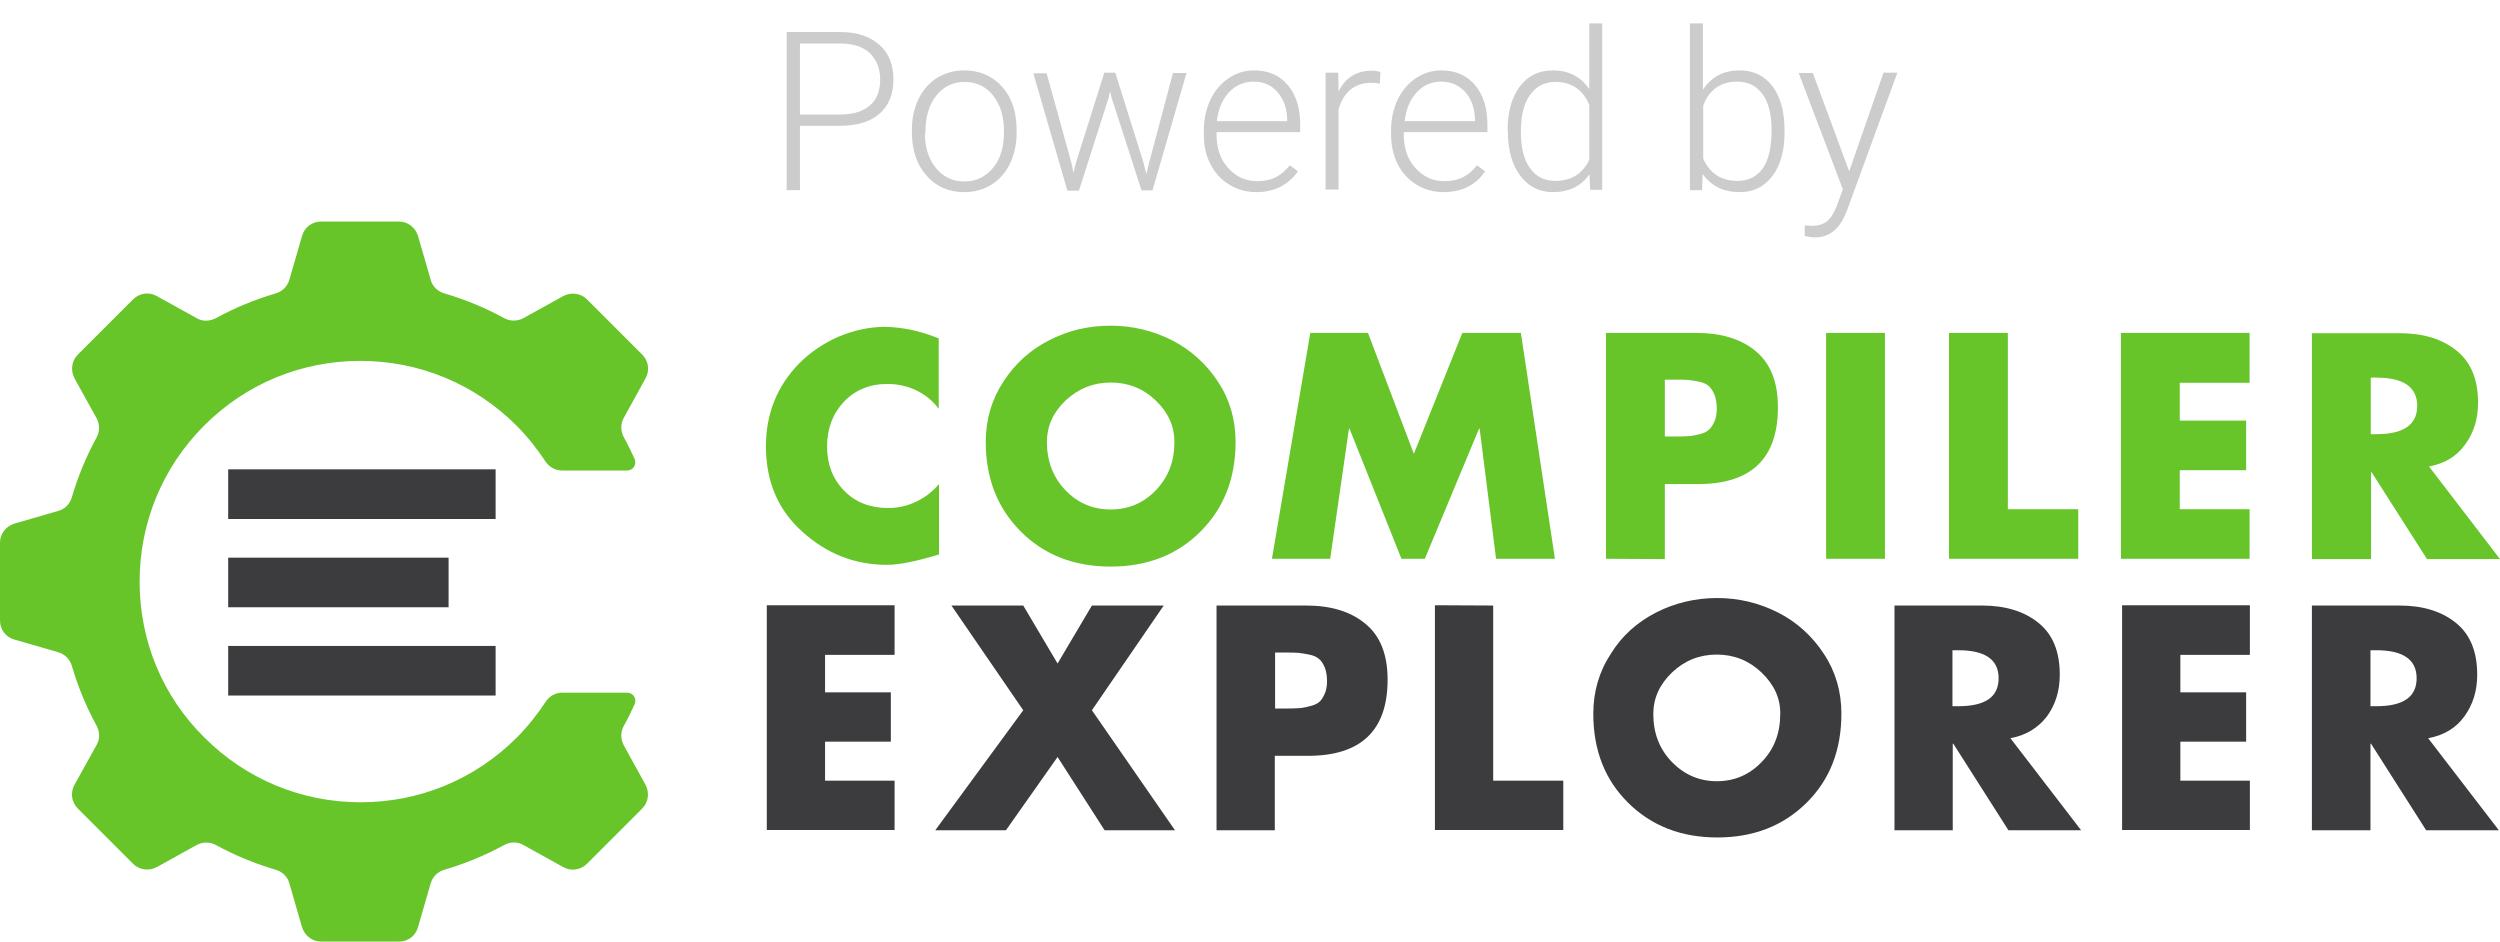 <?xml version="1.0" encoding="utf-8"?>
<!-- Generator: Adobe Illustrator 28.2.0, SVG Export Plug-In . SVG Version: 6.00 Build 0)  -->
<svg version="1.1" id="Layer_1" xmlns="http://www.w3.org/2000/svg" xmlns:xlink="http://www.w3.org/1999/xlink" x="0px" y="0px"
	 viewBox="0 0 866.6 326.4" style="enable-background:new 0 0 866.6 326.4;" xml:space="preserve">
<style type="text/css">
	.st0{fill:#67C52A;}
	.st1{fill:#3C3C3F;}
	.st2{opacity:0.2;}
</style>
<path class="st0" d="M325.4,117.3v24.4c-2.1-2.8-4.7-4.9-7.8-6.4c-3.2-1.5-6.5-2.2-10-2.2c-6.2,0-11.2,2.1-15.1,6.2
	c-3.9,4.2-5.8,9.3-5.8,15.5c0,6.2,2,11.3,5.9,15.3c3.9,4,9,6,15.3,6c3.3,0,6.5-0.7,9.7-2.2c3.1-1.5,5.7-3.5,7.9-6.1v24.4
	c-7.9,2.4-13.9,3.6-18,3.6c-11.1,0-20.9-3.8-29.4-11.5c-8.4-7.5-12.6-17.4-12.6-29.6c0-11.2,3.8-20.8,11.5-28.7
	c3.9-3.9,8.4-7,13.7-9.3c5.3-2.2,10.6-3.4,16.1-3.4C312.8,113.4,319,114.7,325.4,117.3L325.4,117.3z M363.8,117.9
	c6.6-3.4,13.6-5,21.2-5c7.5,0,14.6,1.7,21.2,5c6.6,3.4,11.9,8.2,16,14.4c4.1,6.2,6.1,13.2,6.1,20.9c0,12.7-4.1,23-12.2,31.1
	c-8.1,8.1-18.5,12.1-31.1,12.1c-12.6,0-23-4-31.1-12.1c-8.1-8.1-12.2-18.4-12.2-31.1c0-7.7,2-14.6,6.1-20.9
	C351.9,126,357.2,121.2,363.8,117.9z M400.6,138.8c-4.4-4.2-9.6-6.2-15.6-6.2s-11.2,2.1-15.6,6.2c-4.4,4.2-6.5,9-6.5,14.4
	c0,6.6,2.1,12.2,6.4,16.7s9.5,6.7,15.7,6.7s11.4-2.2,15.7-6.7c4.3-4.5,6.4-10,6.4-16.7C407.1,147.8,405,143,400.6,138.8z
	 M440.9,193.7l13.3-78.3h20l15.9,41.9l16.8-41.9h20.3l11.8,78.3h-20.4l-5.7-45.1h-0.2l-18.8,45.1h-8.1l-18-45.1h-0.2l-6.5,45.1
	H440.9z M556.7,193.7v-78.3h31.2c8.8,0,15.7,2.1,20.8,6.4s7.6,10.7,7.6,19.4c0,17.7-9.2,26.6-27.7,26.6h-11.5v26L556.7,193.7
	L556.7,193.7z M577.1,131.8v19.5h3.4c1.9,0,3.4,0,4.4-0.1c1,0,2.3-0.2,3.8-0.6c1.6-0.3,2.7-0.8,3.5-1.5c0.8-0.6,1.4-1.6,2-2.8
	c0.6-1.2,0.9-2.8,0.9-4.7s-0.3-3.5-0.8-4.8c-0.6-1.3-1.2-2.3-2-3c-0.8-0.7-1.9-1.2-3.4-1.5c-1.5-0.3-2.8-0.5-3.8-0.6
	c-1.1-0.1-2.6-0.1-4.6-0.1h-3.4L577.1,131.8z M653.4,115.4v78.3H633v-78.3H653.4z M696,115.4v61.1h24.4v17.2h-44.8v-78.3H696z
	 M779.8,132.7h-24.2v13.1h23V163h-23v13.5h24.2v17.2h-44.6v-78.3h44.6V132.7z M842,161.7l24.6,32.1h-25.3l-19.2-30.1h-0.2v30.1
	h-20.5v-78.3h30.4c8.2,0,14.7,2,19.7,6s7.5,10,7.5,18.1c0,5.6-1.5,10.5-4.5,14.5C851.6,158.2,847.4,160.7,842,161.7z M821.8,131
	v19.5h2c9.4,0,14.1-3.3,14.1-9.8s-4.7-9.8-14.1-9.8h-2V131z M216.2,258.3c-1.1-2.1-1.1-4.6,0-6.6c1.4-2.5,2.6-5,3.8-7.6
	c0.8-1.9-0.5-4-2.6-4h-22.5c-2.3,0-4.5,1.2-5.7,3.1c-2.9,4.4-6.3,8.7-10.1,12.5c-14.5,14.5-33.7,22.4-54.1,22.4
	c-20.5,0-39.7-8-54.1-22.4c-14.6-14.4-22.5-33.6-22.5-54.1s8-39.7,22.4-54.1c14.5-14.5,33.7-22.4,54.1-22.4c20.5,0,39.7,8,54.1,22.4
	c3.9,3.9,7.2,8.1,10.1,12.5c1.3,1.9,3.4,3.1,5.7,3.1h22.6c2.1,0,3.4-2.1,2.6-4c-1.2-2.6-2.4-5.1-3.8-7.6c-1.1-2.1-1.1-4.6,0-6.6
	l7.6-13.8c1.5-2.7,1-6-1.2-8.2l-19.1-19.1c-2.2-2.2-5.5-2.6-8.2-1.2l-13.9,7.7c-2.1,1.1-4.6,1.1-6.6,0c-6.6-3.6-13.6-6.5-20.8-8.6
	c-2.3-0.7-4.1-2.4-4.7-4.7l-4.4-15.2c-0.9-2.9-3.5-5-6.6-5h-27c-3.1,0-5.8,2-6.6,5L100.3,97c-0.7,2.3-2.4,4-4.7,4.7
	c-7.2,2.1-14.2,5-20.8,8.6c-2.1,1.1-4.6,1.2-6.6,0l-13.9-7.7c-2.7-1.5-6-1-8.2,1.2L27,122.9c-2.2,2.2-2.6,5.5-1.2,8.2l7.7,13.9
	c1.1,2.1,1.1,4.6,0,6.6c-3.6,6.6-6.5,13.6-8.6,20.8c-0.7,2.3-2.4,4.1-4.7,4.7L5,181.5c-2.9,0.9-5,3.5-5,6.6v27c0,3.1,2,5.8,5,6.6
	l15.2,4.4c2.3,0.7,4,2.4,4.7,4.7c2.1,7.2,5,14.2,8.6,20.8c1.1,2.1,1.2,4.6,0,6.6l-7.7,13.9c-1.5,2.7-1,6,1.2,8.2l19.1,19.1
	c2.2,2.2,5.5,2.6,8.2,1.2l13.9-7.7c2.1-1.1,4.6-1.1,6.6,0c6.6,3.6,13.6,6.5,20.8,8.6c2.3,0.7,4.1,2.4,4.7,4.7l4.4,15.2
	c0.9,2.9,3.5,5,6.6,5h27c3.1,0,5.8-2,6.6-5l4.4-15.2c0.7-2.3,2.4-4,4.7-4.7c7.2-2.1,14.2-5,20.8-8.6c2.1-1.1,4.6-1.2,6.6,0l13.9,7.7
	c2.7,1.5,6,1,8.2-1.2l19.1-19.1c2.2-2.2,2.6-5.5,1.2-8.2L216.2,258.3z"/>
<path class="st1" d="M310.1,227H286v13h22.8v17.1H286v13.5h24.1v17.1h-44.3v-77.9h44.3V227z M354.7,246.2l-24.9-36.3h24.9l11.9,20.1
	l11.9-20.1h24.9l-24.9,36.3l28.8,41.6h-24.4l-16.3-25.4l-17.9,25.4h-24.5L354.7,246.2z M421.7,287.8v-77.9h31
	c8.7,0,15.6,2.1,20.7,6.4c5.1,4.2,7.6,10.7,7.6,19.3c0,17.6-9.2,26.4-27.6,26.4h-11.5v25.8H421.7z M442,226.2v19.4h3.4
	c1.9,0,3.4,0,4.4-0.1c1,0,2.3-0.2,3.8-0.6c1.5-0.3,2.7-0.8,3.5-1.4s1.4-1.5,2-2.8c0.6-1.2,0.9-2.8,0.9-4.6c0-1.9-0.3-3.5-0.8-4.8
	c-0.6-1.3-1.2-2.3-2-2.9c-0.8-0.7-1.9-1.2-3.4-1.5s-2.8-0.5-3.8-0.6c-1.1-0.1-2.6-0.1-4.6-0.1L442,226.2z M517.6,209.9v60.7h24.3
	v17.1h-44.5v-77.9L517.6,209.9L517.6,209.9z M574.1,212.3c6.5-3.3,13.6-5,21.1-5s14.5,1.7,21.1,5c6.5,3.3,11.8,8.1,15.9,14.3
	s6.1,13.1,6.1,20.8c0,12.6-4,22.9-12.1,30.9s-18.4,12-30.9,12s-22.8-4-30.9-12s-12.1-18.3-12.1-30.9c0-7.6,2-14.6,6.1-20.8
	C562.2,220.4,567.5,215.7,574.1,212.3L574.1,212.3z M610.6,233.1c-4.3-4.1-9.5-6.2-15.5-6.2s-11.2,2.1-15.5,6.2s-6.5,8.9-6.5,14.4
	c0,6.6,2.1,12.1,6.4,16.6c4.3,4.4,9.5,6.7,15.6,6.7s11.3-2.2,15.6-6.7c4.3-4.4,6.4-10,6.4-16.6C617.2,242.1,615,237.3,610.6,233.1z
	 M696.9,255.9l24.5,31.9h-25.2l-19.1-30h-0.2v30h-20.2v-77.9H687c8.1,0,14.7,2,19.6,6c5,4,7.4,10,7.4,18c0,5.6-1.5,10.4-4.5,14.5
	C706.4,252.4,702.2,254.9,696.9,255.9L696.9,255.9z M676.8,225.4v19.4h2c9.4,0,14-3.2,14-9.7s-4.7-9.7-14-9.7H676.8z M779.9,227
	h-24.1v13h22.8v17.1h-22.8v13.5h24.1v17.1h-44.3v-77.9h44.3V227z M841.7,255.9l24.5,31.9H841l-19.1-30h-0.2v30h-20.3v-77.9h30.3
	c8.1,0,14.7,2,19.6,6c5,4,7.4,10,7.4,18c0,5.6-1.5,10.4-4.5,14.5C851.3,252.4,847.1,254.9,841.7,255.9L841.7,255.9z M821.7,225.4
	v19.4h2c9.4,0,14-3.2,14-9.7s-4.7-9.7-14-9.7H821.7z M79.1,162.7h92.7v17.2H79.1V162.7z M79.1,193.3h76.4v17.2H79.1L79.1,193.3z
	 M79.1,223.9h92.7v17.2H79.1V223.9z"/>
<g class="st2">
	<path d="M277.3,43.6v22.3h-4.6V11.1h18.6c5.7,0,10.2,1.5,13.5,4.4c3.3,2.9,4.9,6.9,4.9,12c0,5.1-1.6,9.1-4.8,11.9
		c-3.2,2.8-7.8,4.2-13.8,4.2H277.3z M277.3,39.7h14c4.5,0,7.9-1.1,10.3-3.2c2.4-2.1,3.5-5.1,3.5-8.9c0-3.8-1.2-6.8-3.5-9.1
		c-2.3-2.2-5.7-3.4-10-3.4h-14.3V39.7z"/>
	<path d="M316.1,44.9c0-3.9,0.8-7.4,2.3-10.6c1.5-3.1,3.7-5.6,6.4-7.3c2.8-1.7,5.9-2.6,9.4-2.6c5.4,0,9.8,1.9,13.2,5.7
		c3.4,3.8,5,8.8,5,15.1v0.9c0,3.9-0.8,7.5-2.3,10.6c-1.5,3.1-3.7,5.6-6.4,7.3c-2.8,1.7-5.9,2.6-9.4,2.6c-5.4,0-9.8-1.9-13.1-5.7
		c-3.4-3.8-5.1-8.8-5.1-15.1V44.9z M320.6,46.2c0,4.9,1.3,8.9,3.8,12c2.5,3.1,5.8,4.7,9.9,4.7c4.1,0,7.3-1.6,9.9-4.7
		s3.8-7.2,3.8-12.3v-0.9c0-3.1-0.6-6-1.7-8.5c-1.2-2.6-2.8-4.6-4.8-6c-2.1-1.4-4.5-2.1-7.1-2.1c-4,0-7.3,1.6-9.8,4.7
		c-2.5,3.1-3.8,7.3-3.8,12.3V46.2z"/>
	<path d="M371.4,56.5l0.7,3.5l0.9-3.7l9.8-31.1h3.8l9.7,30.9l1.1,4.3l0.9-3.9l8.3-31.2h4.7l-11.8,40.7h-3.8l-10.4-32.2l-0.5-2.2
		l-0.5,2.3l-10.3,32.2H370l-11.8-40.7h4.6L371.4,56.5z"/>
	<path d="M435.5,66.6c-3.5,0-6.6-0.9-9.4-2.6c-2.8-1.7-5-4.1-6.5-7.1c-1.6-3-2.3-6.5-2.3-10.2v-1.6c0-3.9,0.8-7.4,2.3-10.6
		c1.5-3.1,3.6-5.6,6.3-7.4c2.7-1.8,5.6-2.7,8.8-2.7c4.9,0,8.9,1.7,11.7,5.1c2.9,3.4,4.3,8,4.3,13.8v2.5h-29v0.9
		c0,4.6,1.3,8.5,4,11.5s6,4.6,10,4.6c2.4,0,4.5-0.4,6.4-1.3c1.8-0.9,3.5-2.3,5-4.2l2.8,2.1C446.5,64.2,441.7,66.6,435.5,66.6z
		 M434.6,28.3c-3.4,0-6.2,1.2-8.6,3.7c-2.3,2.5-3.7,5.8-4.2,10h24.4v-0.5c-0.1-3.9-1.2-7.1-3.3-9.5C440.8,29.5,438,28.3,434.6,28.3z
		"/>
	<path d="M478.3,29c-1-0.2-2-0.3-3-0.3c-2.8,0-5.2,0.8-7.1,2.3c-1.9,1.6-3.3,3.8-4.2,6.8v27.9h-4.5V25.2h4.4l0.1,6.5
		c2.4-4.8,6.2-7.2,11.5-7.2c1.3,0,2.2,0.2,3,0.5L478.3,29z"/>
	<path d="M500.4,66.6c-3.5,0-6.6-0.9-9.4-2.6c-2.8-1.7-5-4.1-6.5-7.1s-2.3-6.5-2.3-10.2v-1.6c0-3.9,0.8-7.4,2.3-10.6
		c1.5-3.1,3.6-5.6,6.3-7.4c2.7-1.8,5.6-2.7,8.8-2.7c4.9,0,8.9,1.7,11.7,5.1c2.9,3.4,4.3,8,4.3,13.8v2.5h-29v0.9
		c0,4.6,1.3,8.5,4,11.5s6,4.6,10,4.6c2.4,0,4.5-0.4,6.4-1.3c1.8-0.9,3.5-2.3,5-4.2l2.8,2.1C511.5,64.2,506.7,66.6,500.4,66.6z
		 M499.6,28.3c-3.4,0-6.2,1.2-8.5,3.7c-2.3,2.5-3.7,5.8-4.2,10h24.4v-0.5c-0.1-3.9-1.2-7.1-3.3-9.5C505.7,29.5,503,28.3,499.6,28.3z
		"/>
	<path d="M522.6,45.1c0-6.3,1.4-11.3,4.2-15.1c2.8-3.7,6.6-5.6,11.5-5.6c5.5,0,9.7,2.2,12.6,6.5V8.1h4.5v57.7h-4.2l-0.2-5.4
		c-2.9,4.1-7.1,6.2-12.7,6.2c-4.7,0-8.5-1.9-11.3-5.7c-2.9-3.8-4.3-8.9-4.3-15.3V45.1z M527.2,45.9c0,5.2,1,9.3,3.1,12.3
		c2.1,3,5,4.5,8.8,4.5c5.5,0,9.5-2.4,11.8-7.3V36.3c-2.3-5.3-6.2-7.9-11.7-7.9c-3.8,0-6.7,1.5-8.8,4.5
		C528.2,35.8,527.2,40.1,527.2,45.9z"/>
	<path d="M618.6,45.9c0,6.3-1.4,11.4-4.2,15.1c-2.8,3.7-6.6,5.6-11.3,5.6c-5.7,0-9.9-2.1-12.9-6.3l-0.2,5.6h-4.2V8.1h4.5v23
		c2.9-4.4,7.1-6.7,12.7-6.7c4.8,0,8.6,1.8,11.4,5.5c2.8,3.7,4.2,8.8,4.2,15.3V45.9z M614.1,45.1c0-5.4-1-9.5-3.1-12.4
		c-2.1-2.9-5-4.4-8.8-4.4c-2.9,0-5.3,0.7-7.3,2.1c-2,1.4-3.5,3.5-4.5,6.2V55c2.3,5.1,6.2,7.7,12,7.7c3.7,0,6.6-1.5,8.7-4.4
		C613.1,55.4,614.1,51,614.1,45.1z"/>
	<path d="M641,59.4l11.9-34.2h4.8l-17.4,47.6l-0.9,2.1c-2.2,4.9-5.7,7.4-10.3,7.4c-1.1,0-2.2-0.2-3.5-0.5l0-3.7l2.3,0.2
		c2.2,0,4-0.5,5.4-1.6c1.4-1.1,2.5-3,3.5-5.6l2-5.5l-15.3-40.3h4.9L641,59.4z"/>
</g>
</svg>
